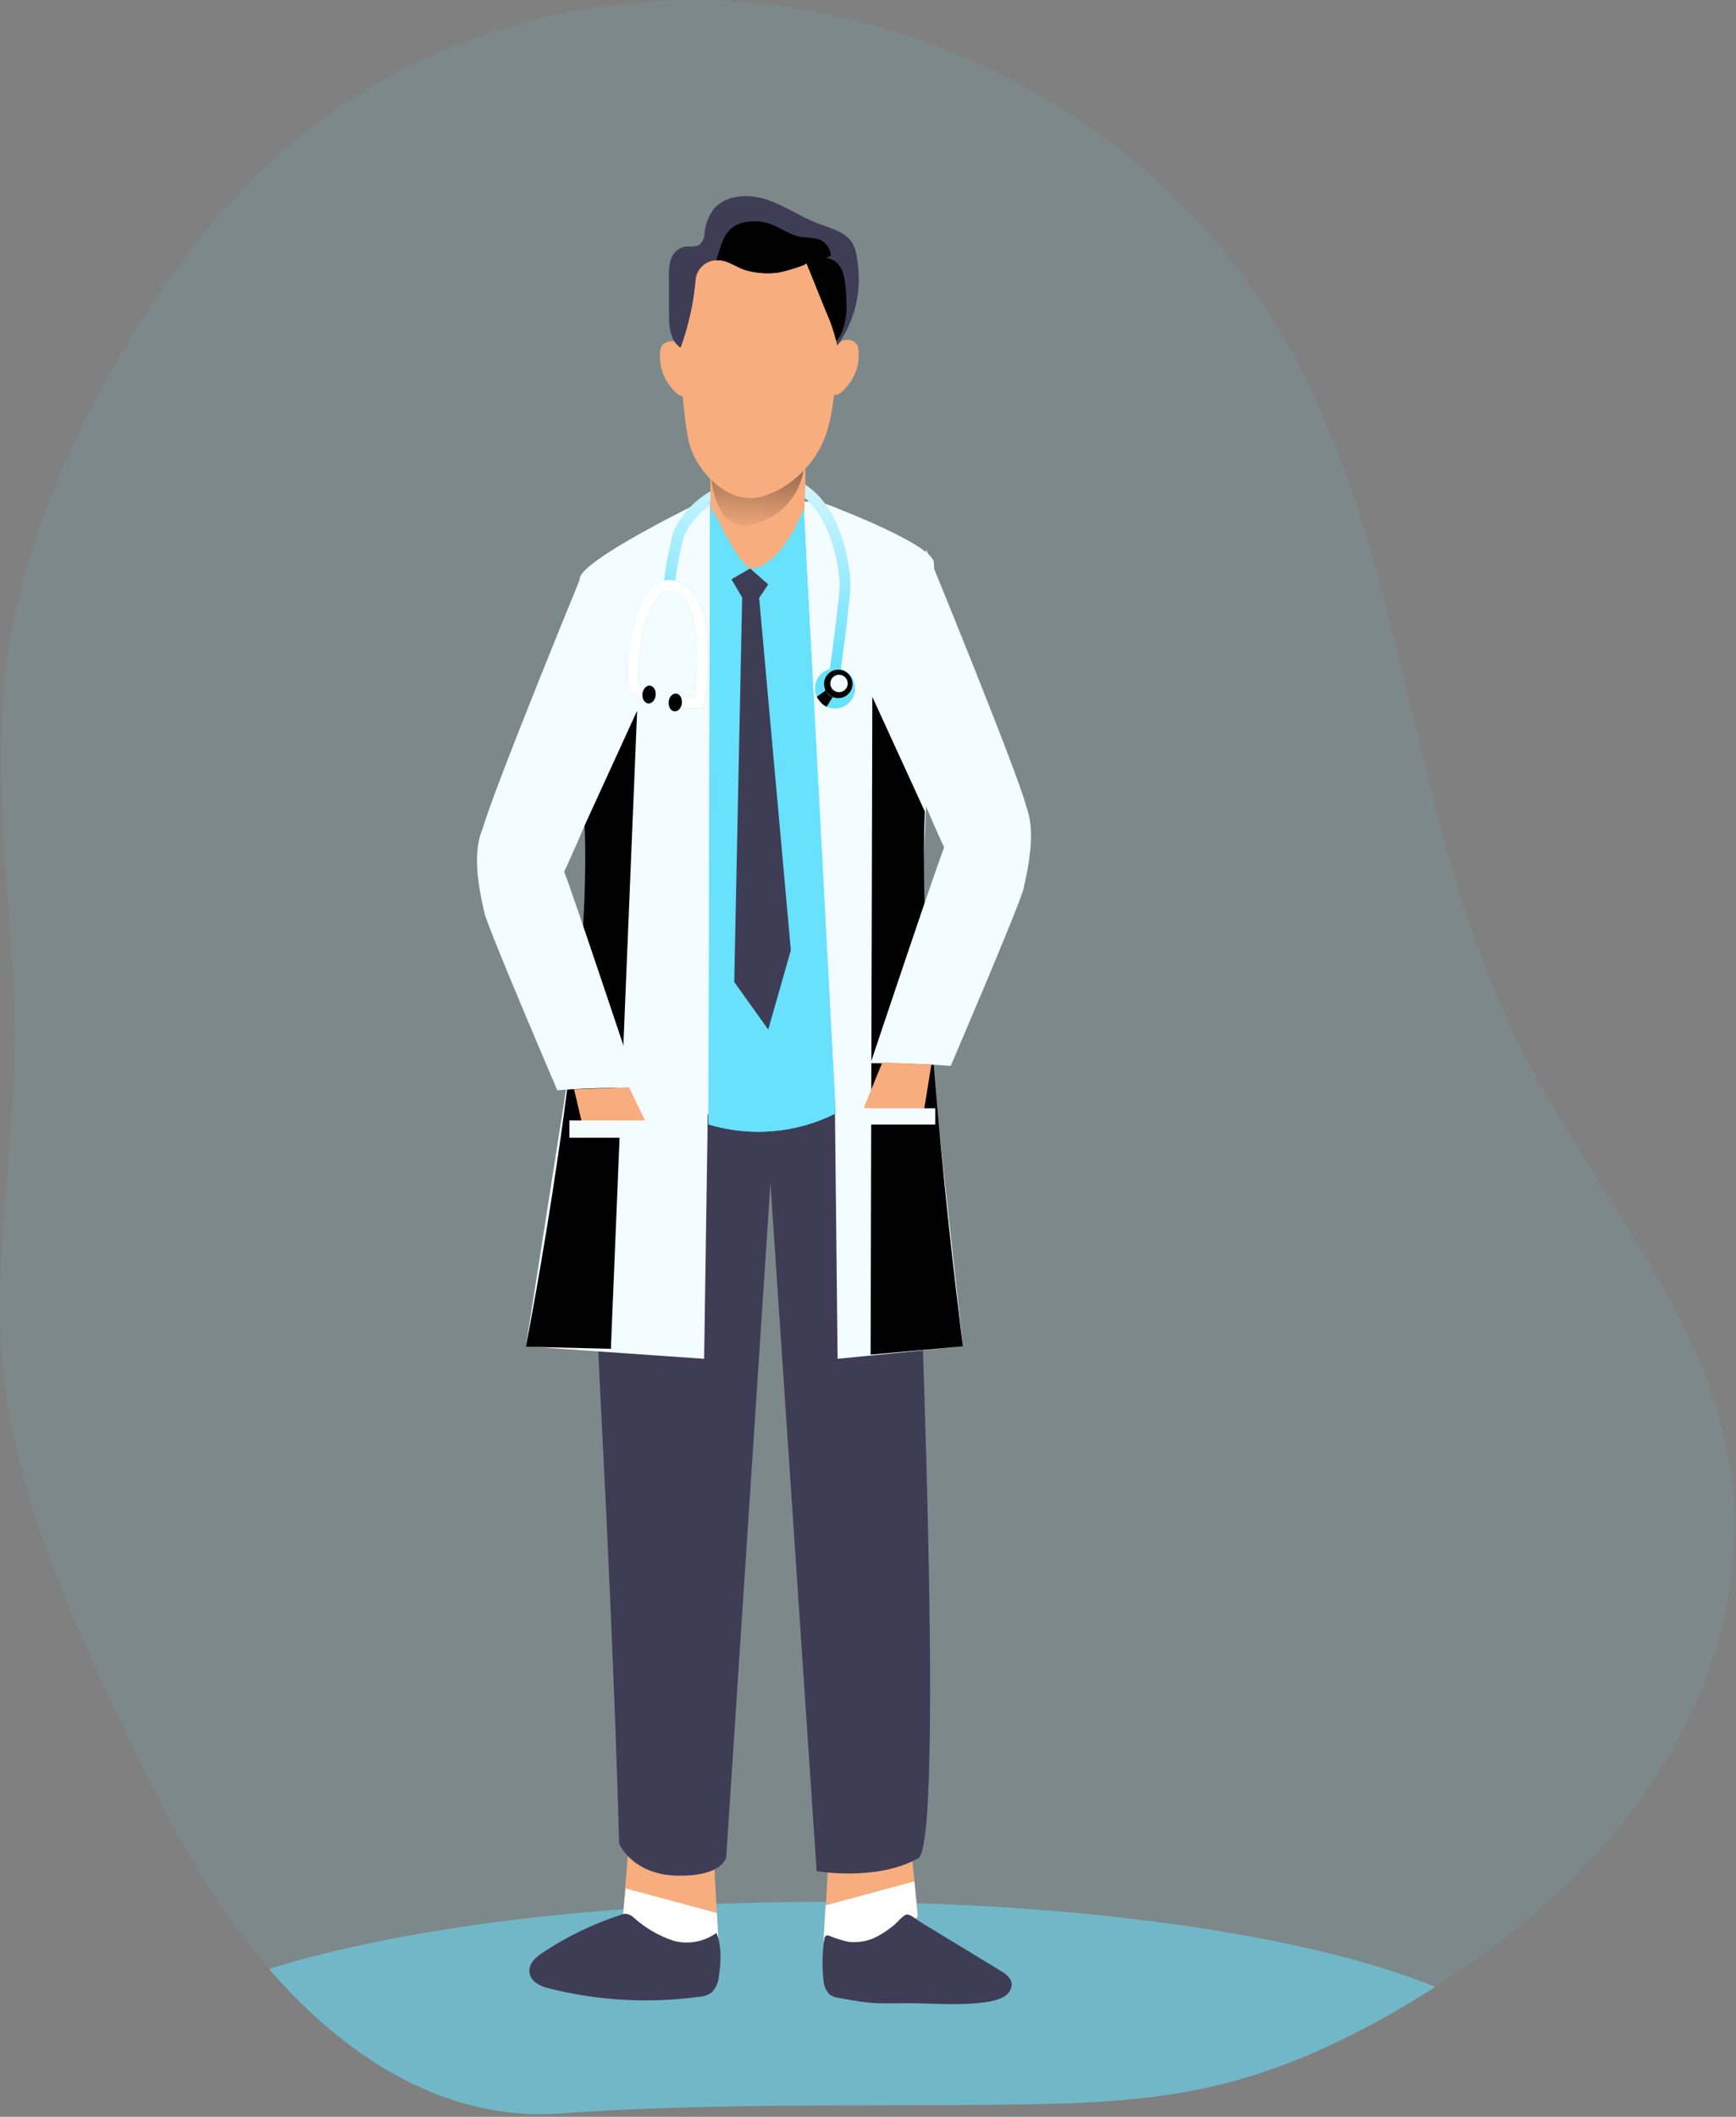 <svg width="283" height="345" viewBox="0 0 283 345" fill="none" xmlns="http://www.w3.org/2000/svg">
    <rect x="0" y="0" width="283" height="345" fill="#808080" stroke="none"/>
    <defs>
        <linearGradient id="paint0_linear_148_440" x1="122.085" y1="107.503" x2="126.815" y2="65.043" gradientUnits="userSpaceOnUse">
            <stop offset="0.02" stop-color="white" stop-opacity="0"/>
            <stop offset="0.39" stop-color="white" stop-opacity="0.39"/>
            <stop offset="1" stop-color="white"/>
        </linearGradient>
        <linearGradient id="paint1_linear_148_440" x1="125.065" y1="58.292" x2="122.365" y2="90.502" gradientUnits="userSpaceOnUse">
            <stop offset="0.01"/>
            <stop offset="0.83" stop-opacity="0.07"/>
            <stop offset="1" stop-opacity="0"/>
        </linearGradient>
        <linearGradient id="paint2_linear_148_440" x1="1469.45" y1="15576.5" x2="3558.06" y2="15660.8" gradientUnits="userSpaceOnUse">
            <stop offset="0.01"/>
            <stop offset="0.83" stop-opacity="0.07"/>
            <stop offset="1" stop-opacity="0"/>
        </linearGradient>
        <linearGradient id="paint3_linear_148_440" x1="-93046.9" y1="15430.7" x2="-95164.7" y2="15499.5" gradientUnits="userSpaceOnUse">
            <stop offset="0.01"/>
            <stop offset="0.83" stop-opacity="0.07"/>
            <stop offset="1" stop-opacity="0"/>
        </linearGradient>
        <linearGradient id="paint4_linear_148_440" x1="1460.29" y1="724.211" x2="1502.83" y2="724.211" gradientUnits="userSpaceOnUse">
            <stop offset="0.01"/>
            <stop offset="0.83" stop-opacity="0.07"/>
            <stop offset="1" stop-opacity="0"/>
        </linearGradient>
        <linearGradient id="paint5_linear_148_440" x1="3627.31" y1="392.877" x2="3978.87" y2="392.877" gradientUnits="userSpaceOnUse">
            <stop offset="0.01"/>
            <stop offset="0.83" stop-opacity="0.07"/>
            <stop offset="1" stop-opacity="0"/>
        </linearGradient>
        <linearGradient id="paint6_linear_148_440" x1="2473.62" y1="2515.5" x2="2462.4" y2="1855.78" gradientUnits="userSpaceOnUse">
            <stop offset="0.02" stop-color="white" stop-opacity="0"/>
            <stop offset="0.39" stop-color="white" stop-opacity="0.39"/>
            <stop offset="1" stop-color="white"/>
        </linearGradient>
        <linearGradient id="paint7_linear_148_440" x1="613.812" y1="360.361" x2="620.105" y2="360.361" gradientUnits="userSpaceOnUse">
            <stop offset="0.01"/>
            <stop offset="0.83" stop-opacity="0.07"/>
            <stop offset="1" stop-opacity="0"/>
        </linearGradient>
        <linearGradient id="paint8_linear_148_440" x1="630.501" y1="364.436" x2="636.794" y2="364.436" gradientUnits="userSpaceOnUse">
            <stop offset="0.01"/>
            <stop offset="0.83" stop-opacity="0.07"/>
            <stop offset="1" stop-opacity="0"/>
        </linearGradient>
        <linearGradient id="paint9_linear_148_440" x1="772.614" y1="605.715" x2="764.494" y2="645.202" gradientUnits="userSpaceOnUse">
            <stop offset="0.01"/>
            <stop offset="0.83" stop-opacity="0.07"/>
            <stop offset="1" stop-opacity="0"/>
        </linearGradient>
        <linearGradient id="paint10_linear_148_440" x1="671.338" y1="395.537" x2="667.896" y2="434.175" gradientUnits="userSpaceOnUse">
            <stop offset="0.01"/>
            <stop offset="0.83" stop-opacity="0.07"/>
            <stop offset="1" stop-opacity="0"/>
        </linearGradient>
        <linearGradient id="paint11_linear_148_440" x1="1351.8" y1="1175.35" x2="1293.82" y2="1493.97" gradientUnits="userSpaceOnUse">
            <stop offset="0.02" stop-color="white" stop-opacity="0"/>
            <stop offset="0.39" stop-color="white" stop-opacity="0.39"/>
            <stop offset="1" stop-color="white"/>
        </linearGradient>
        <linearGradient id="paint12_linear_148_440" x1="1930.21" y1="1305.85" x2="1878.74" y2="1663.79" gradientUnits="userSpaceOnUse">
            <stop offset="0.02" stop-color="white" stop-opacity="0"/>
            <stop offset="0.39" stop-color="white" stop-opacity="0.39"/>
            <stop offset="1" stop-color="white"/>
        </linearGradient>
    </defs>
    <path opacity="0.18" d="M269.665 289.993C260.605 303.793 247.915 314.903 233.995 323.823L231.395 325.463C221.045 331.803 210.045 337.123 198.215 339.923C185.965 342.823 173.215 342.923 160.655 343.063C137.555 343.263 114.355 342.793 91.335 344.463C73.145 345.793 57.335 335.843 45.335 322.583C44.835 322.033 44.335 321.463 43.865 320.903C33.135 308.473 25.715 293.543 18.745 278.663C10.155 260.343 1.945 241.353 0.325 221.203C-1.005 204.673 2.155 188.123 2.405 171.543C2.715 150.953 -1.465 130.323 0.865 109.853C2.865 91.943 9.865 74.853 18.865 59.233C26.865 45.283 36.585 32.123 49.095 22.043C63.749 10.443 81.315 3.105 99.865 0.833C142.345 -4.637 187.105 17.263 208.825 54.263C229.585 89.573 229.365 133.803 247.695 170.433C259.375 193.773 278.595 214.263 282.165 240.113C284.565 257.433 279.295 275.343 269.665 289.993Z" fill="#68E1FD" fill-opacity="0.5"/>
<path opacity="0.54" d="M233.985 323.823L231.385 325.463C221.045 331.803 210.045 337.123 198.215 339.923C185.965 342.823 173.215 342.922 160.655 343.062C137.555 343.263 114.355 342.793 91.335 344.463C73.145 345.793 57.335 335.843 45.335 322.583C44.835 322.033 44.335 321.463 43.865 320.903C65.095 314.243 97.955 309.963 134.865 309.963C176.855 309.963 213.655 315.513 233.985 323.823Z" fill="#68E1FD"/>
<path d="M148.645 302.393L149.645 312.273C149.645 312.273 145.865 317.993 140.925 318.363C135.985 318.733 134.305 316.363 134.305 316.363L135.115 301.833" fill="#F7AD7E"/>
<path d="M134.255 316.363L134.585 310.533L149.055 306.633L149.595 312.273C149.595 312.273 145.815 317.993 140.875 318.363C135.935 318.733 134.255 316.363 134.255 316.363Z" fill="white"/>
<path d="M102.505 300.263L101.445 313.543C101.445 313.543 105.325 319.423 110.395 319.803C115.465 320.183 117.195 317.743 117.195 317.743L116.365 302.823" fill="#F7AD7E"/>
<path d="M117.195 317.783L116.865 311.783L101.995 307.783L101.445 313.563C101.445 313.563 105.325 319.443 110.395 319.823C115.465 320.203 117.195 317.783 117.195 317.783Z" fill="white"/>
<path d="M96.725 173.723C96.725 173.723 95.835 188.183 98.055 231.043C100.275 273.903 100.935 300.523 100.935 300.523C100.935 300.523 103.125 305.603 110.505 305.703C117.885 305.803 118.385 302.703 118.385 302.703L125.595 192.823L133.125 304.953C133.125 304.953 142.785 306.693 149.695 302.873C154.595 300.153 148.605 173.593 148.605 173.593C148.605 173.593 124.925 186.603 96.725 173.723Z" fill="#3F3D56"/>
<path d="M114.565 81.643C114.565 81.643 94.945 91.123 94.495 94.263C94.045 97.403 96.725 173.753 96.725 173.753C96.725 173.753 103.085 182.013 122.595 182.013C142.595 182.013 147.725 176.303 148.595 173.643C149.465 170.983 152.675 94.853 152.235 91.643C151.795 88.433 133.695 81.773 133.695 81.773L114.565 81.643Z" fill="#F3FCFF"/>
<path d="M136.795 111.113L135.045 110.863C135.685 106.273 136.895 97.103 136.895 95.282C136.895 93.463 135.965 85.493 131.635 81.532C130.707 80.673 129.603 80.024 128.4 79.632C127.196 79.241 125.922 79.114 124.665 79.263C114.215 80.183 111.595 87.093 111.425 87.573C110.775 90.16 110.281 92.785 109.945 95.433H108.145C108.483 92.629 108.997 89.851 109.685 87.112V87.053C109.795 86.703 112.535 78.522 124.485 77.472C125.984 77.299 127.502 77.451 128.937 77.919C130.371 78.387 131.687 79.159 132.795 80.183C137.645 84.632 138.635 93.183 138.635 95.263C138.655 97.683 136.865 110.573 136.795 111.113Z" fill="#68E1FD"/>
<path d="M136.795 111.113L135.045 110.863C135.685 106.273 136.895 97.103 136.895 95.282C136.895 93.463 135.965 85.493 131.635 81.532C130.707 80.673 129.603 80.024 128.4 79.632C127.196 79.241 125.922 79.114 124.665 79.263C114.215 80.183 111.595 87.093 111.425 87.573C110.775 90.16 110.281 92.785 109.945 95.433H108.145C108.483 92.629 108.997 89.851 109.685 87.112V87.053C109.795 86.703 112.535 78.522 124.485 77.472C125.984 77.299 127.502 77.451 128.937 77.919C130.371 78.387 131.687 79.159 132.795 80.183C137.645 84.632 138.635 93.183 138.635 95.263C138.655 97.683 136.865 110.573 136.795 111.113Z" fill="url(#paint0_linear_148_440)"/>
<path d="M136.065 176.533L136.545 221.463L156.975 219.433L149.135 148.153L136.065 176.533Z" fill="#F3FCFF"/>
<path d="M115.745 81.603L115.505 183.263C122.391 185.341 129.811 184.697 136.235 181.463L130.945 81.603L123.285 83.403L115.745 81.603Z" fill="#68E1FD"/>
<path d="M115.745 81.603L115.505 183.263C122.391 185.341 129.811 184.697 136.235 181.463L130.945 81.603L123.285 83.403L115.745 81.603Z" fill="#68E1FD"/>
<path d="M115.875 70.123C115.875 70.123 115.755 76.973 115.815 81.983C115.875 85.723 116.965 92.893 123.725 92.893C130.485 92.893 131.275 83.753 131.155 81.983C131.347 79.319 131.347 76.646 131.155 73.983C130.715 69.663 116.255 67.093 115.875 70.123Z" fill="#F7AD7E"/>
<path d="M115.915 77.993C115.915 77.993 116.695 86.662 122.215 85.543C124.422 85.152 126.452 84.086 128.027 82.492C129.601 80.897 130.642 78.854 131.005 76.642C131.215 75.69 131.169 74.699 130.873 73.77C130.576 72.841 130.039 72.007 129.315 71.353L115.915 77.993Z" fill="url(#paint1_linear_148_440)"/>
<path d="M134.705 70.653C132.575 76.912 126.855 80.793 122.845 81.162C118.835 81.532 114.455 77.873 112.695 73.312C110.935 68.752 110.695 51.242 110.695 51.242C110.641 50.078 110.871 48.918 111.365 47.862C111.925 46.593 112.945 42.763 114.365 41.653C120.736 39.991 127.443 40.137 133.735 42.072C135.065 43.233 135.735 46.932 136.035 47.612C136.173 48.028 136.264 48.457 136.305 48.892C136.815 53.123 136.575 65.172 134.705 70.653Z" fill="#F7AD7E"/>
<path d="M110.515 55.922C110.1 55.656 109.6 55.552 109.113 55.631C108.626 55.711 108.185 55.968 107.875 56.352C107.626 56.861 107.525 57.429 107.585 57.992C107.592 58.562 107.639 59.13 107.725 59.693C108.059 61.205 108.815 62.593 109.905 63.693C110.159 63.987 110.46 64.237 110.795 64.433C110.966 64.529 111.154 64.588 111.349 64.607C111.543 64.626 111.74 64.604 111.925 64.543C112.216 64.382 112.46 64.15 112.635 63.868C112.811 63.586 112.91 63.264 112.925 62.932C113.154 61.533 113.027 60.099 112.555 58.763C112.2 57.62 111.484 56.624 110.515 55.922V55.922Z" fill="#F7AD7E"/>
<path d="M137.045 55.703C137.46 55.434 137.959 55.329 138.446 55.407C138.933 55.484 139.375 55.739 139.685 56.123C139.943 56.632 140.044 57.206 139.975 57.773C139.979 58.339 139.932 58.904 139.835 59.462C139.503 60.976 138.747 62.363 137.655 63.462C137.402 63.757 137.101 64.007 136.765 64.203C136.595 64.299 136.407 64.358 136.212 64.377C136.017 64.396 135.821 64.374 135.635 64.312C135.344 64.153 135.099 63.921 134.924 63.639C134.749 63.357 134.65 63.034 134.635 62.703C134.403 61.301 134.527 59.864 134.995 58.523C135.353 57.384 136.073 56.394 137.045 55.703V55.703Z" fill="#F7AD7E"/>
<path d="M115.455 176.533L114.785 221.463L85.725 219.433L96.875 148.153L115.455 176.533Z" fill="#F3FCFF"/>
<path d="M95.305 134.533L103.865 115.833L99.585 219.833L85.725 219.493C85.725 219.493 96.595 164.313 95.305 134.533Z" fill="url(#paint2_linear_148_440)"/>
<path d="M150.765 132.263L142.205 113.573L141.925 220.783L156.975 219.433C156.975 219.433 149.475 162.063 150.765 132.263Z" fill="url(#paint3_linear_148_440)"/>
<path d="M94.906 93.503C94.906 93.503 80.285 129.083 78.626 135.263C76.966 141.443 82.126 160.093 84.156 156.893C90.385 147.053 96.475 131.683 96.475 131.683L94.906 93.503Z" fill="#F3FCFF"/>
<path d="M150.985 89.533C150.985 89.533 165.595 125.123 167.265 131.293C168.935 137.463 163.755 156.123 161.735 152.923C155.495 143.083 149.415 127.713 149.415 127.713L150.985 89.533Z" fill="#F3FCFF"/>
<path d="M153.975 138.023C153.565 138.443 141.925 173.273 141.925 173.273C141.925 173.273 149.445 173.273 154.985 173.723C154.985 173.723 166.415 147.093 166.885 144.723C167.355 142.353 170.825 129.463 163.095 127.913C155.365 126.363 153.975 138.023 153.975 138.023Z" fill="#F3FCFF"/>
<path d="M91.915 141.992C92.315 142.412 103.915 177.242 103.915 177.242C103.915 177.242 96.385 177.242 90.845 177.692C90.845 177.692 79.425 151.062 78.945 148.692C78.465 146.322 75.015 133.432 82.735 131.882C90.455 130.332 91.915 141.992 91.915 141.992Z" fill="#F3FCFF"/>
<path d="M136.465 56.362C136.465 56.083 136.365 55.803 136.305 55.523C135.941 54.024 135.443 52.561 134.815 51.153C133.815 48.763 132.885 46.383 131.925 43.992C131.775 43.612 131.615 43.242 131.465 42.862V42.792C131.474 42.808 131.479 42.825 131.479 42.843C131.479 42.86 131.474 42.877 131.465 42.892C131.308 43.058 131.112 43.181 130.895 43.252C129.593 43.742 128.256 44.133 126.895 44.422C125.115 44.662 123.304 44.533 121.575 44.042C120.085 43.612 118.575 42.343 116.995 42.413H116.755C115.948 42.449 115.178 42.76 114.572 43.295C113.966 43.83 113.562 44.556 113.425 45.352C113.109 49.223 112.275 53.034 110.945 56.682C109.245 55.532 109.065 53.252 109.055 51.282C109.045 49.312 109.055 47.203 109.055 45.153C108.983 44.164 109.095 43.17 109.385 42.222C109.543 41.732 109.825 41.29 110.203 40.939C110.582 40.589 111.044 40.342 111.545 40.222C112.365 40.083 113.305 40.352 114.005 39.903C114.269 39.663 114.481 39.371 114.627 39.046C114.773 38.721 114.851 38.369 114.855 38.013C114.983 36.559 115.52 35.172 116.405 34.013C118.345 31.723 122.045 31.573 124.975 32.532C127.905 33.492 130.435 35.303 133.305 36.413C135.305 37.163 137.485 37.672 138.735 39.273C139.302 40.175 139.642 41.2 139.725 42.263C140.155 44.711 140.087 47.221 139.527 49.644C138.967 52.066 137.926 54.351 136.465 56.362V56.362Z" fill="#3F3D56"/>
<path d="M137.095 54.443C136.913 54.855 136.643 55.224 136.305 55.523C135.941 54.024 135.443 52.561 134.815 51.153C133.702 48.393 132.585 45.629 131.465 42.863C132.118 42.472 132.837 42.205 133.585 42.073C134.082 41.983 134.592 42.001 135.08 42.127C135.569 42.253 136.024 42.484 136.415 42.803C136.988 43.386 137.38 44.122 137.545 44.923C137.839 46.235 137.977 47.578 137.955 48.923C138.144 50.806 137.848 52.706 137.095 54.443V54.443Z" fill="url(#paint4_linear_148_440)"/>
<path d="M135.465 41.672C134.16 42.234 132.962 43.02 131.925 43.992C131.775 43.612 131.615 43.242 131.465 42.862V42.792C131.474 42.808 131.479 42.825 131.479 42.843C131.479 42.86 131.474 42.877 131.465 42.892C131.308 43.058 131.112 43.181 130.895 43.252C129.593 43.742 128.256 44.133 126.895 44.422C125.115 44.662 123.304 44.533 121.575 44.042C120.085 43.612 118.575 42.343 116.995 42.413H116.755C116.835 42.172 116.935 41.913 117.025 41.633C117.785 39.172 118.285 37.042 121.105 36.273C122.777 35.864 124.537 36.026 126.105 36.733C127.615 37.373 129.005 38.373 130.625 38.633C131.601 38.66 132.572 38.781 133.525 38.992C134.062 39.22 134.527 39.59 134.869 40.062C135.211 40.535 135.417 41.091 135.465 41.672V41.672Z" fill="url(#paint5_linear_148_440)"/>
<path d="M93.585 177.543L94.935 183.283L105.235 182.783L102.535 177.203L93.585 177.543Z" fill="#F7AD7E"/>
<path d="M143.835 173.153L140.795 180.583L150.595 181.153L151.835 173.493L143.835 173.153Z" fill="#F7AD7E"/>
<path d="M108.705 182.613H92.825V185.433H108.705V182.613Z" fill="#F3FCFF"/>
<path d="M152.465 180.633H137.865V183.283H152.465V180.633Z" fill="#F3FCFF"/>
<path d="M114.635 115.383H110.285V113.583H113.125C113.865 108.813 114.485 98.312 109.945 96.513C109.496 96.312 108.991 96.269 108.514 96.391C108.037 96.513 107.615 96.791 107.315 97.183C104.255 100.453 103.755 110.323 104.235 111.563C104.46 111.796 104.733 111.978 105.035 112.096C105.338 112.213 105.662 112.263 105.985 112.243L106.255 114.023C105.626 114.09 104.99 114.008 104.399 113.782C103.808 113.556 103.279 113.193 102.855 112.723C101.485 111.213 102.505 100.873 105.345 96.772C106.755 94.772 108.625 94.052 110.615 94.843C117.745 97.672 114.895 113.953 114.765 114.643L114.635 115.383Z" fill="#68E1FD"/>
<path d="M114.635 115.383H110.285V113.583H113.125C113.865 108.813 114.485 98.312 109.945 96.513C109.496 96.312 108.991 96.269 108.514 96.391C108.037 96.513 107.615 96.791 107.315 97.183C104.255 100.453 103.755 110.323 104.235 111.563C104.46 111.796 104.733 111.978 105.035 112.096C105.338 112.213 105.662 112.263 105.985 112.243L106.255 114.023C105.626 114.09 104.99 114.008 104.399 113.782C103.808 113.556 103.279 113.193 102.855 112.723C101.485 111.213 102.505 100.873 105.345 96.772C106.755 94.772 108.625 94.052 110.615 94.843C117.745 97.672 114.895 113.953 114.765 114.643L114.635 115.383Z" fill="url(#paint6_linear_148_440)"/>
<path d="M106.885 113.299C106.962 112.502 106.543 111.81 105.949 111.753C105.355 111.696 104.812 112.296 104.735 113.093C104.659 113.89 105.078 114.582 105.672 114.639C106.266 114.696 106.809 114.096 106.885 113.299Z" fill="#68E1FD"/>
<path d="M111.158 114.592C111.235 113.795 110.815 113.102 110.222 113.045C109.628 112.988 109.085 113.588 109.008 114.386C108.932 115.183 109.351 115.875 109.945 115.932C110.538 115.989 111.082 115.389 111.158 114.592Z" fill="#68E1FD"/>
<path d="M106.885 113.299C106.962 112.502 106.543 111.81 105.949 111.753C105.355 111.696 104.812 112.296 104.735 113.093C104.659 113.89 105.078 114.582 105.672 114.639C106.266 114.696 106.809 114.096 106.885 113.299Z" fill="url(#paint7_linear_148_440)"/>
<path d="M111.158 114.592C111.235 113.795 110.815 113.102 110.222 113.045C109.628 112.988 109.085 113.588 109.008 114.386C108.932 115.183 109.351 115.875 109.945 115.932C110.538 115.989 111.082 115.389 111.158 114.592Z" fill="url(#paint8_linear_148_440)"/>
<path d="M136.125 115.472C137.931 115.472 139.395 114.008 139.395 112.202C139.395 110.397 137.931 108.932 136.125 108.932C134.319 108.932 132.855 110.397 132.855 112.202C132.855 114.008 134.319 115.472 136.125 115.472Z" fill="#68E1FD"/>
<path d="M136.655 113.783C137.937 113.783 138.975 112.744 138.975 111.463C138.975 110.181 137.937 109.143 136.655 109.143C135.374 109.143 134.335 110.181 134.335 111.463C134.335 112.744 135.374 113.783 136.655 113.783Z" fill="url(#paint9_linear_148_440)"/>
<path d="M136.775 112.813C137.56 112.813 138.195 112.177 138.195 111.393C138.195 110.608 137.56 109.973 136.775 109.973C135.991 109.973 135.355 110.608 135.355 111.393C135.355 112.177 135.991 112.813 136.775 112.813Z" fill="#F3FCFF"/>
<path d="M134.595 112.513L133.155 113.573C133.155 113.573 133.955 114.963 134.765 115.173L135.765 113.573C135.765 113.573 135.045 113.573 134.595 112.513Z" fill="url(#paint10_linear_148_440)"/>
<path d="M163.215 321.263C164.035 321.763 164.985 322.493 164.925 323.543C164.873 324 164.693 324.433 164.405 324.793C162.555 327.323 152.405 326.532 149.505 326.502C142.915 326.432 143.185 326.843 136.685 325.613C136.159 325.555 135.656 325.362 135.225 325.053C134.596 324.378 134.24 323.495 134.225 322.573C133.995 320.412 134.046 318.23 134.375 316.083C134.378 315.971 134.403 315.861 134.45 315.76C134.496 315.658 134.563 315.567 134.645 315.493C134.728 315.453 134.819 315.433 134.91 315.433C135.002 315.433 135.093 315.453 135.175 315.493C136.207 315.93 137.279 316.265 138.375 316.493C140.176 316.69 141.99 316.274 143.525 315.312C144.32 314.843 145.076 314.312 145.785 313.722C146.275 313.332 147.235 312.092 147.835 312.032C148.435 311.972 149.555 312.972 150.125 313.312L152.835 314.953L163.215 321.263Z" fill="#3F3D56"/>
<path d="M109.905 316.343C107.486 315.562 105.258 314.281 103.365 312.583C103.01 312.225 102.552 311.987 102.055 311.903C101.809 311.904 101.565 311.952 101.335 312.043C96.772 313.511 92.434 315.604 88.445 318.263C87.385 318.953 86.216 319.973 86.305 321.353C86.406 322.953 88.066 323.713 89.456 324.063C97.488 326.095 105.837 326.56 114.045 325.433C114.766 325.388 115.459 325.142 116.045 324.723C116.714 324.005 117.116 323.081 117.185 322.103C117.535 319.973 117.685 317.003 116.775 315.043C115.794 315.745 114.67 316.226 113.484 316.45C112.297 316.675 111.076 316.638 109.905 316.343V316.343Z" fill="#3F3D56"/>
<path d="M116.095 82.783C116.095 82.783 120.095 91.553 122.285 92.663L117.285 95.983L115.805 87.493L116.095 82.783Z" fill="#68E1FD"/>
<path d="M131.045 82.873C131.045 82.873 127.485 92.473 122.315 92.663L127.605 97.523L131.415 90.523L131.045 82.873Z" fill="#68E1FD"/>
<path d="M116.095 82.783C116.095 82.783 120.095 91.553 122.285 92.663L117.285 95.983L115.805 87.493L116.095 82.783Z" fill="url(#paint11_linear_148_440)"/>
<path d="M131.045 82.873C131.045 82.873 127.485 92.473 122.315 92.663L127.605 97.523L131.415 90.523L131.045 82.873Z" fill="url(#paint12_linear_148_440)"/>
<path d="M119.235 94.413L120.985 97.363L119.695 160.043L125.235 167.803L128.925 154.873L123.755 97.453L125.235 95.243L122.285 92.653L119.235 94.413Z" fill="#3F3D56"/>

</svg>
